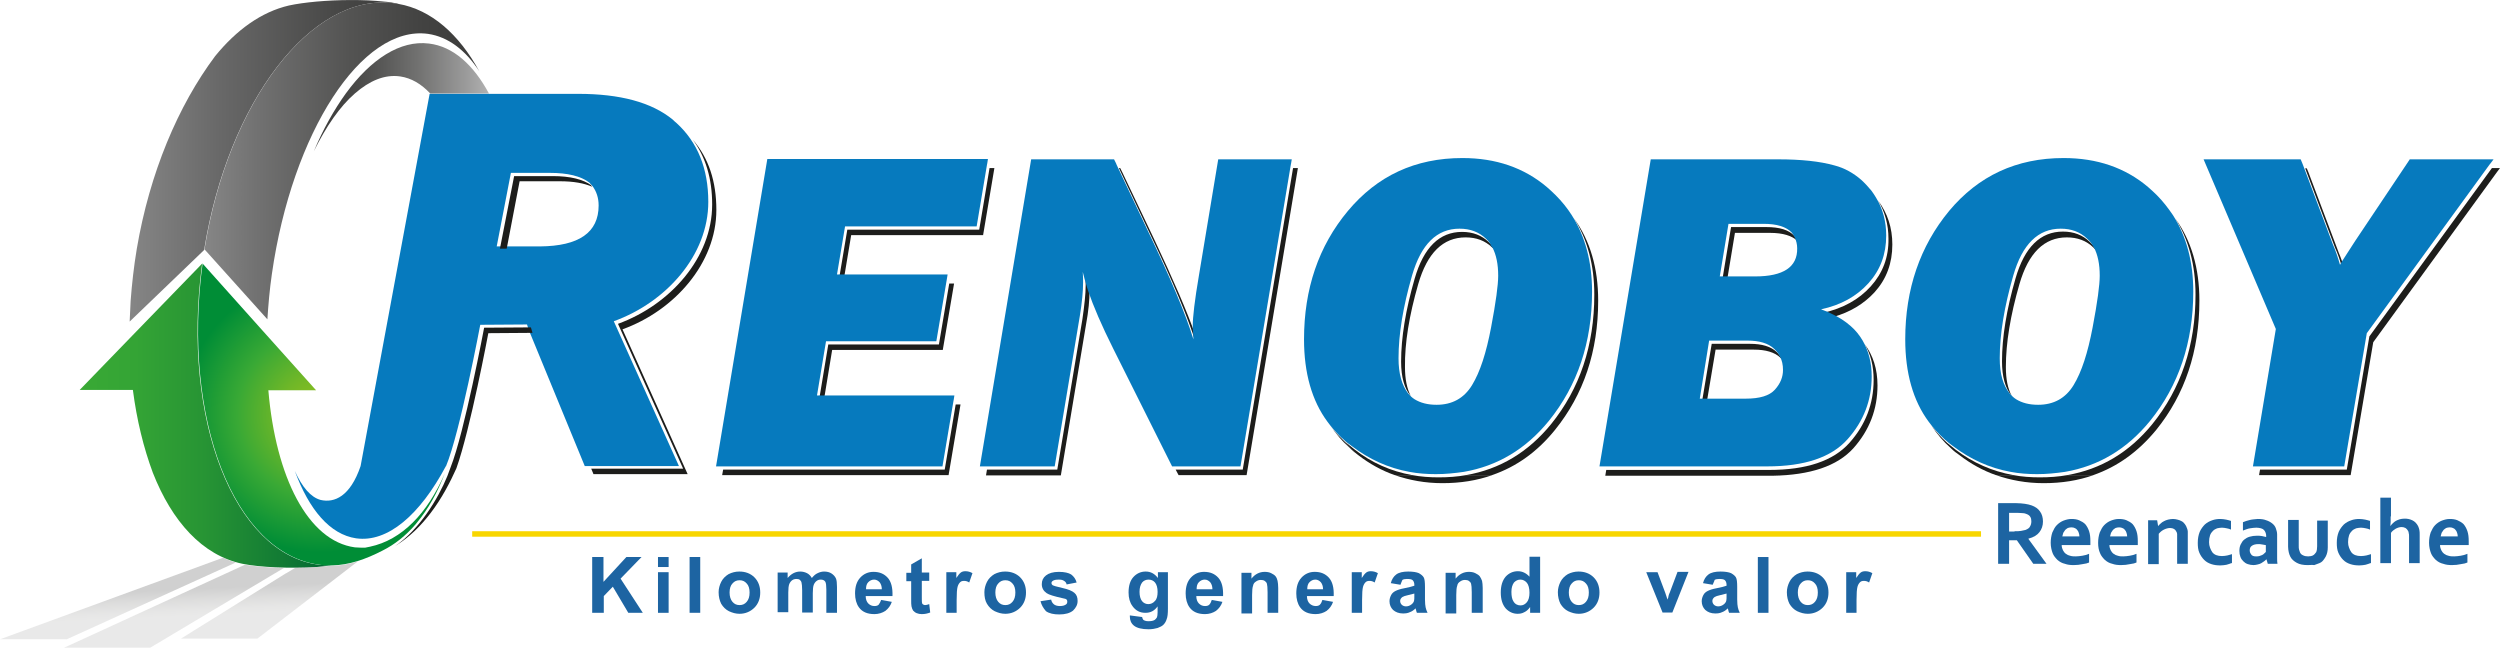 <?xml version="1.0" encoding="utf-8"?>
<!-- Generator: Adobe Illustrator 19.0.0, SVG Export Plug-In . SVG Version: 6.00 Build 0)  -->
<svg version="1.1" id="Layer_1" xmlns="http://www.w3.org/2000/svg" xmlns:xlink="http://www.w3.org/1999/xlink" x="0px" y="0px"
	 viewBox="0 0 775.1 200.8" style="enable-background:new 0 0 775.1 200.8;" xml:space="preserve">
<style type="text/css">
	.st0{fill:url(#XMLID_210_);}
	.st1{fill:url(#XMLID_211_);}
	.st2{fill:url(#XMLID_212_);}
	.st3{fill:url(#XMLID_213_);}
	.st4{fill:#067ABE;}
	.st5{fill:url(#XMLID_214_);}
	.st6{fill:#1D1D1B;}
	.st7{opacity:0.39;fill:url(#XMLID_215_);}
	.st8{opacity:0.39;fill:url(#XMLID_216_);}
	.st9{opacity:0.39;fill:url(#XMLID_217_);}
	.st10{fill:#1D64A2;}
	.st11{fill:#F8B133;}
	.st12{fill:#F8D600;}
</style>
<g id="XMLID_2_">
	<linearGradient id="XMLID_210_" gradientUnits="userSpaceOnUse" x1="97.278" y1="30.19" x2="151.495" y2="30.19">
		<stop  offset="0" style="stop-color:#3C3C3B"/>
		<stop  offset="0.15" style="stop-color:#424241"/>
		<stop  offset="0.358" style="stop-color:#545453"/>
		<stop  offset="0.601" style="stop-color:#727271"/>
		<stop  offset="0.867" style="stop-color:#9A9A9A"/>
		<stop  offset="1" style="stop-color:#B1B1B1"/>
	</linearGradient>
	<path id="XMLID_206_" class="st0" d="M133,13.5c-8.9-1.1-18,4.8-25.8,15.5c-3.6,5-7,11-9.9,17.9c3.8-7.7,8.1-13.9,12.7-17.9
		c4.6-4,9.3-6,14.1-5.3c3.4,0.5,6.5,2.3,9.3,5.3h18.2C146.8,20.1,140.5,14.4,133,13.5z"/>
	<linearGradient id="XMLID_211_" gradientUnits="userSpaceOnUse" x1="63.402" y1="49.874" x2="148.595" y2="49.874">
		<stop  offset="0" style="stop-color:#868686"/>
		<stop  offset="0.195" style="stop-color:#717171"/>
		<stop  offset="0.519" style="stop-color:#545453"/>
		<stop  offset="0.799" style="stop-color:#424241"/>
		<stop  offset="1" style="stop-color:#3C3C3B"/>
	</linearGradient>
	<path id="XMLID_205_" class="st1" d="M123.5,1.2c-0.4-0.1-0.8-0.2-1.3-0.2C96.6-2.4,70.8,31.5,63.4,77.3L82.9,99
		c0.3-4.6,0.7-9.3,1.4-14.1c6.3-43.9,27.9-77.2,48.4-74.4c6.2,0.9,11.6,5,15.9,11.6C142.3,10.6,133.7,3,123.5,1.2z"/>
	<linearGradient id="XMLID_212_" gradientUnits="userSpaceOnUse" x1="40.246" y1="49.834" x2="123.542" y2="49.834">
		<stop  offset="0" style="stop-color:#868686"/>
		<stop  offset="0.35" style="stop-color:#676767"/>
		<stop  offset="0.768" style="stop-color:#484847"/>
		<stop  offset="1" style="stop-color:#3C3C3B"/>
	</linearGradient>
	<path id="XMLID_204_" class="st2" d="M121,0.7c-0.5-0.1-1.9-0.2-1.9-0.2c-6.4-0.7-14.4-0.6-21.1,0c-3.2,0.3-6.1,0.7-8.4,1.2
		c-8.6,2-16.3,7.6-22.9,15.7C55.2,32.8,46.4,53.6,42.4,77.2c-0.9,5.4-1.5,10.8-1.9,16.1c-0.1,1.7-0.2,4.7-0.3,6.4l23.1-22.2l0-0.1
		c7.4-45.8,33.2-79.7,58.8-76.4c0.4,0.1,0.8,0.1,1.3,0.2l0.1,0C123.5,1.2,122.4,0.9,121,0.7z"/>
	<linearGradient id="XMLID_213_" gradientUnits="userSpaceOnUse" x1="24.789" y1="128.847" x2="102.85" y2="128.847">
		<stop  offset="0" style="stop-color:#39A935"/>
		<stop  offset="0.22" style="stop-color:#34A435"/>
		<stop  offset="0.496" style="stop-color:#279434"/>
		<stop  offset="0.801" style="stop-color:#127B34"/>
		<stop  offset="1" style="stop-color:#006633"/>
	</linearGradient>
	<path id="XMLID_203_" class="st3" d="M102.8,175.3L102.8,175.3c-1.3,0-2.6-0.1-3.9-0.2c-26.3-3.4-42.6-45-36.3-92.8
		c0-0.2,0-0.3,0.1-0.5l0,0c0,0,0-0.1,0-0.1l-22.6,23.3c0,0,0,0,0,0l-15.4,15.9h16.5c1.2,9.3,3.3,17.9,6.2,25.7
		c5.9,15,15.3,25.6,27.8,28.2c5.3,1.1,14.8,1.5,22.5,1h0l0.1,0c0.1,0,0.3,0,0.4,0c0,0,0,0,0,0L102.8,175.3z"/>
	<path id="XMLID_200_" class="st4" d="M219.6,62.6c0-10.3-3.3-18.5-9.9-24.5c-0.4-0.3-0.8-0.7-1.1-1c-6.6-5.4-16.4-8-29.3-8H152
		h-18.8c0,0-21.4,115.4-21.4,115.4c-3.2,9.4-8.1,11.5-12.4,10.5c-3-0.8-5.7-3.9-8-9c4.4,12,10.9,19.7,19,20.9
		c9.8,1.4,19.8-7.3,27.8-22.3h0c0,0,0-0.1,0.1-0.1c4.3-10.3,10.6-43.8,10.6-43.8l14.5-0.1l0.5,1.6h0l17.4,42.3h3.3l25.9,0
		l-20.2-44.9C206.6,93.7,219.6,79.1,219.6,62.6z M167.4,76.4c-0.2,0-0.3,0-0.5,0h-9.3h-1h-2.6l4.4-22.8h4.4h7.7c5.5,0,9.6,1,12.2,3
		l1,1.1c1.2,1.6,1.9,3.6,1.9,6C185.6,72.1,179.5,76.3,167.4,76.4z"/>
	<radialGradient id="XMLID_214_" cx="99.608" cy="128.505" r="42.764" gradientUnits="userSpaceOnUse">
		<stop  offset="0" style="stop-color:#93C01F"/>
		<stop  offset="0.113" style="stop-color:#89BE21"/>
		<stop  offset="0.303" style="stop-color:#6FB728"/>
		<stop  offset="0.544" style="stop-color:#45AC32"/>
		<stop  offset="0.609" style="stop-color:#39A935"/>
		<stop  offset="1" style="stop-color:#008D36"/>
	</radialGradient>
	<path id="XMLID_199_" class="st5" d="M114.7,169.5c-0.5,0.1-1,0.2-1.5,0.3c-1.1,0-2.1,0-3.2-0.1c-14.5-2-24.5-21.7-26.8-48.7H98
		l-17.4-19.4L62.8,81.7c0,0,0,0.1,0,0.1c-6.4,48.1,9.8,89.9,36.3,93.3c1.3,0.2,2.6,0.2,3.8,0.2c5.3-0.1,10.5-1.9,15.7-4.6
		c3.8-1.9,7.2-4.6,10.3-8.2c0.1-0.2,0.3-0.3,0.4-0.5c3.4-4.1,6.3-9.2,8.6-15.2C132.5,159.2,124.6,167.4,114.7,169.5z"/>
	<g id="XMLID_195_">
		<path id="XMLID_198_" class="st6" d="M222.1,65.1c0-8.9-2.4-16.1-7.3-21.8c4,5.4,6,12.1,6,20.1c0,16.5-13,31.1-29.2,37l20.2,44.9
			l-25.9,0h-2.6l0.7,1.7h3.3l25.9,0l-20.2-44.9C209.1,96.3,222.1,81.6,222.1,65.1z"/>
		<path id="XMLID_197_" class="st6" d="M164.6,101.5l-14.5,0.1c0,0-6.1,32.5-10.4,43.3c-0.3,0.9-0.7,1.8-1,2.7
			c-2.9,7.1-8.7,16.6-16.2,21.7c4.4-2.7,8-6.3,10.9-10.1c3.7-4.8,6.3-10,8.1-14c0,0,0,0,0,0h0c4.3-12,9.9-41.9,9.9-41.9l13.7-0.1
			l0,0h0L164.6,101.5z"/>
		<path id="XMLID_196_" class="st6" d="M183.2,57.4c0.1,0,0.1,0.1,0.2,0.1c-2.6-1.9-6.6-2.9-12-2.9h-7.7h-4.3L155,77.1h1.6h0.5
			l4-20.9l4.8,0h7.7c4.2,0,7.5,0.6,10,1.7C183.5,57.8,183.4,57.6,183.2,57.4z"/>
	</g>
	<g id="XMLID_191_">
		<linearGradient id="XMLID_215_" gradientUnits="userSpaceOnUse" x1="83.356" y1="181.608" x2="83.735" y2="189.943">
			<stop  offset="0" style="stop-color:#868686"/>
			<stop  offset="0.403" style="stop-color:#A7A7A6"/>
			<stop  offset="0.769" style="stop-color:#BEBEBD"/>
			<stop  offset="1" style="stop-color:#C6C6C5"/>
		</linearGradient>
		<path id="XMLID_194_" class="st7" d="M102.8,175.4l-4.7,0.4c0,0,0,0,0,0c-0.1,0-0.3,0-0.4,0l-0.1,0h0c-1.9,0.1-4,0.2-6,0.2
			l-2.3,1.4l-0.9,0.5l-32.3,20.1h23.7L111,174C108.3,174.9,105.6,175.4,102.8,175.4L102.8,175.4z"/>
		<linearGradient id="XMLID_216_" gradientUnits="userSpaceOnUse" x1="36.453" y1="183.736" x2="36.831" y2="192.071">
			<stop  offset="0" style="stop-color:#868686"/>
			<stop  offset="0.403" style="stop-color:#A7A7A6"/>
			<stop  offset="0.769" style="stop-color:#BEBEBD"/>
			<stop  offset="1" style="stop-color:#C6C6C5"/>
		</linearGradient>
		<path id="XMLID_193_" class="st8" d="M0,198.2h20.7l52.4-23.8c-1.4-0.4-2.7-0.9-3.9-1.5L0,198.2z"/>
		<linearGradient id="XMLID_217_" gradientUnits="userSpaceOnUse" x1="53.705" y1="182.954" x2="54.083" y2="191.289">
			<stop  offset="0" style="stop-color:#868686"/>
			<stop  offset="0.403" style="stop-color:#A7A7A6"/>
			<stop  offset="0.769" style="stop-color:#BEBEBD"/>
			<stop  offset="1" style="stop-color:#C6C6C5"/>
		</linearGradient>
		<path id="XMLID_192_" class="st9" d="M19.9,200.8h26.7L88,176.1c-4.5-0.1-8.9-0.5-12.1-1L19.9,200.8z"/>
	</g>
	<g id="XMLID_68_">
		<g id="XMLID_430_">
			<path id="XMLID_489_" class="st10" d="M183.6,190v-17.3h3.5v7.7l7.1-7.7h4.7l-6.5,6.7l6.9,10.6h-4.5l-4.8-8.1l-2.8,2.9v5.2H183.6
				z"/>
			<path id="XMLID_486_" class="st10" d="M204,175.8v-3.1h3.3v3.1H204z M204,190v-12.6h3.3V190H204z"/>
			<path id="XMLID_484_" class="st10" d="M213.8,190v-17.3h3.3V190H213.8z"/>
			<path id="XMLID_481_" class="st10" d="M222.8,183.6c0-1.1,0.3-2.2,0.8-3.2c0.5-1,1.3-1.8,2.3-2.4c1-0.5,2.1-0.8,3.3-0.8
				c1.9,0,3.5,0.6,4.7,1.8c1.2,1.2,1.8,2.8,1.8,4.7c0,1.9-0.6,3.5-1.8,4.7c-1.2,1.2-2.8,1.9-4.6,1.9c-1.2,0-2.2-0.3-3.3-0.8
				c-1-0.5-1.8-1.3-2.4-2.3C223.1,186.2,222.8,185,222.8,183.6z M226.2,183.7c0,1.2,0.3,2.2,0.9,2.9c0.6,0.7,1.3,1,2.2,1
				s1.6-0.3,2.2-1c0.6-0.7,0.9-1.6,0.9-2.9c0-1.2-0.3-2.2-0.9-2.8c-0.6-0.7-1.3-1-2.2-1s-1.6,0.3-2.2,1
				C226.5,181.5,226.2,182.5,226.2,183.7z"/>
			<path id="XMLID_479_" class="st10" d="M241.1,177.5h3.1v1.7c1.1-1.3,2.4-2,3.9-2c0.8,0,1.5,0.2,2.1,0.5c0.6,0.3,1.1,0.8,1.5,1.5
				c0.6-0.7,1.1-1.2,1.8-1.5c0.6-0.3,1.3-0.5,2-0.5c0.9,0,1.7,0.2,2.3,0.6c0.6,0.4,1.1,0.9,1.4,1.6c0.2,0.5,0.3,1.4,0.3,2.6v8h-3.3
				v-7.2c0-1.2-0.1-2-0.3-2.4c-0.3-0.5-0.8-0.7-1.4-0.7c-0.5,0-0.9,0.1-1.3,0.4c-0.4,0.3-0.7,0.7-0.9,1.2c-0.2,0.5-0.3,1.4-0.3,2.6
				v6h-3.3v-6.9c0-1.2-0.1-2-0.2-2.4c-0.1-0.4-0.3-0.6-0.5-0.8c-0.2-0.2-0.6-0.3-1-0.3c-0.5,0-1,0.1-1.4,0.4
				c-0.4,0.3-0.7,0.7-0.9,1.2c-0.2,0.5-0.3,1.4-0.3,2.6v6.1h-3.3V177.5z"/>
			<path id="XMLID_476_" class="st10" d="M273.2,186l3.3,0.6c-0.4,1.2-1.1,2.1-2,2.8c-0.9,0.6-2.1,1-3.4,1c-2.2,0-3.8-0.7-4.8-2.1
				c-0.8-1.1-1.2-2.6-1.2-4.3c0-2.1,0.5-3.7,1.6-4.9c1.1-1.2,2.5-1.8,4.1-1.8c1.9,0,3.3,0.6,4.4,1.8c1.1,1.2,1.6,3.1,1.5,5.7h-8.3
				c0,1,0.3,1.8,0.8,2.3c0.5,0.5,1.1,0.8,1.9,0.8c0.5,0,1-0.1,1.3-0.4C272.7,187.1,273,186.6,273.2,186z M273.4,182.7
				c0-1-0.3-1.7-0.7-2.2c-0.5-0.5-1-0.8-1.7-0.8c-0.7,0-1.3,0.3-1.8,0.8c-0.5,0.5-0.7,1.2-0.7,2.2H273.4z"/>
			<path id="XMLID_474_" class="st10" d="M288.1,177.5v2.6h-2.3v5.1c0,1,0,1.6,0.1,1.8c0,0.2,0.1,0.3,0.3,0.4
				c0.2,0.1,0.3,0.2,0.6,0.2c0.3,0,0.8-0.1,1.3-0.3l0.3,2.6c-0.8,0.3-1.6,0.5-2.6,0.5c-0.6,0-1.1-0.1-1.6-0.3
				c-0.5-0.2-0.8-0.5-1.1-0.8c-0.2-0.3-0.4-0.8-0.5-1.3c-0.1-0.4-0.1-1.2-0.1-2.3v-5.5H281v-2.6h1.5V175l3.3-1.9v4.4H288.1z"/>
			<path id="XMLID_472_" class="st10" d="M296.7,190h-3.3v-12.6h3.1v1.8c0.5-0.8,1-1.4,1.4-1.7c0.4-0.3,0.9-0.4,1.4-0.4
				c0.8,0,1.5,0.2,2.2,0.6l-1,2.9c-0.6-0.4-1.1-0.5-1.6-0.5c-0.5,0-0.9,0.1-1.2,0.4c-0.3,0.3-0.6,0.7-0.8,1.4
				c-0.2,0.7-0.3,2.1-0.3,4.2V190z"/>
			<path id="XMLID_469_" class="st10" d="M305.2,183.6c0-1.1,0.3-2.2,0.8-3.2c0.5-1,1.3-1.8,2.3-2.4c1-0.5,2.1-0.8,3.3-0.8
				c1.9,0,3.5,0.6,4.7,1.8c1.2,1.2,1.8,2.8,1.8,4.7c0,1.9-0.6,3.5-1.8,4.7c-1.2,1.2-2.8,1.9-4.6,1.9c-1.2,0-2.2-0.3-3.3-0.8
				c-1-0.5-1.8-1.3-2.4-2.3C305.4,186.2,305.2,185,305.2,183.6z M308.6,183.7c0,1.2,0.3,2.2,0.9,2.9c0.6,0.7,1.3,1,2.2,1
				s1.6-0.3,2.2-1c0.6-0.7,0.9-1.6,0.9-2.9c0-1.2-0.3-2.2-0.9-2.8c-0.6-0.7-1.3-1-2.2-1s-1.6,0.3-2.2,1
				C308.9,181.5,308.6,182.5,308.6,183.7z"/>
			<path id="XMLID_467_" class="st10" d="M322.6,186.4l3.3-0.5c0.1,0.6,0.4,1.1,0.9,1.5c0.4,0.3,1,0.5,1.8,0.5
				c0.9,0,1.5-0.2,1.9-0.5c0.3-0.2,0.4-0.5,0.4-0.9c0-0.3-0.1-0.5-0.2-0.6c-0.2-0.2-0.5-0.3-1.1-0.4c-2.7-0.6-4.4-1.1-5.1-1.6
				c-1-0.7-1.5-1.6-1.5-2.8c0-1.1,0.4-2,1.3-2.7c0.9-0.7,2.2-1.1,4-1.1c1.7,0,3,0.3,3.8,0.8c0.8,0.6,1.4,1.4,1.7,2.5l-3.1,0.6
				c-0.1-0.5-0.4-0.9-0.8-1.1c-0.4-0.3-0.9-0.4-1.6-0.4c-0.9,0-1.5,0.1-1.9,0.4c-0.3,0.2-0.4,0.4-0.4,0.7c0,0.2,0.1,0.4,0.3,0.6
				c0.3,0.2,1.3,0.5,3.1,0.9c1.8,0.4,3,0.9,3.7,1.5c0.7,0.6,1,1.4,1,2.5c0,1.2-0.5,2.1-1.4,3c-1,0.8-2.4,1.2-4.3,1.2
				c-1.7,0-3.1-0.3-4.1-1C323.5,188.6,322.9,187.6,322.6,186.4z"/>
			<path id="XMLID_464_" class="st10" d="M350.3,190.8l3.8,0.5c0.1,0.4,0.2,0.7,0.4,0.9c0.3,0.2,0.8,0.4,1.5,0.4
				c0.9,0,1.5-0.1,2-0.4c0.3-0.2,0.5-0.5,0.7-0.8c0.1-0.3,0.2-0.8,0.2-1.5V188c-1,1.4-2.2,2-3.8,2c-1.7,0-3-0.7-4-2.1
				c-0.8-1.1-1.2-2.5-1.2-4.2c0-2.1,0.5-3.7,1.5-4.8c1-1.1,2.3-1.7,3.8-1.7c1.6,0,2.8,0.7,3.8,2v-1.8h3.1v11.3
				c0,1.5-0.1,2.6-0.4,3.3c-0.2,0.7-0.6,1.3-1,1.7c-0.4,0.4-1,0.7-1.8,1c-0.7,0.2-1.7,0.4-2.8,0.4c-2.1,0-3.6-0.4-4.5-1.1
				c-0.9-0.7-1.3-1.7-1.3-2.8C350.3,191.1,350.3,191,350.3,190.8z M353.3,183.5c0,1.3,0.3,2.3,0.8,2.9c0.5,0.6,1.2,0.9,1.9,0.9
				c0.8,0,1.5-0.3,2.1-1c0.6-0.6,0.8-1.6,0.8-2.8c0-1.3-0.3-2.3-0.8-2.9c-0.5-0.6-1.2-0.9-2-0.9c-0.8,0-1.5,0.3-2,0.9
				C353.6,181.3,353.3,182.2,353.3,183.5z"/>
			<path id="XMLID_461_" class="st10" d="M375.7,186l3.3,0.6c-0.4,1.2-1.1,2.1-2,2.8c-0.9,0.6-2.1,1-3.4,1c-2.2,0-3.8-0.7-4.8-2.1
				c-0.8-1.1-1.2-2.6-1.2-4.3c0-2.1,0.5-3.7,1.6-4.9c1.1-1.2,2.5-1.8,4.1-1.8c1.9,0,3.3,0.6,4.4,1.8c1.1,1.2,1.6,3.1,1.5,5.7h-8.3
				c0,1,0.3,1.8,0.8,2.3c0.5,0.5,1.1,0.8,1.9,0.8c0.5,0,1-0.1,1.3-0.4C375.3,187.1,375.5,186.6,375.7,186z M375.9,182.7
				c0-1-0.3-1.7-0.7-2.2c-0.5-0.5-1-0.8-1.7-0.8c-0.7,0-1.3,0.3-1.8,0.8c-0.5,0.5-0.7,1.2-0.7,2.2H375.9z"/>
			<path id="XMLID_459_" class="st10" d="M396.4,190H393v-6.4c0-1.4-0.1-2.2-0.2-2.6c-0.1-0.4-0.4-0.7-0.7-0.9
				c-0.3-0.2-0.7-0.3-1.2-0.3c-0.6,0-1.1,0.2-1.5,0.5c-0.5,0.3-0.8,0.7-0.9,1.3c-0.2,0.5-0.3,1.5-0.3,2.9v5.7h-3.3v-12.6h3.1v1.8
				c1.1-1.4,2.5-2.1,4.1-2.1c0.7,0,1.4,0.1,2,0.4c0.6,0.3,1.1,0.6,1.4,1c0.3,0.4,0.5,0.9,0.6,1.4c0.1,0.5,0.2,1.3,0.2,2.2V190z"/>
			<path id="XMLID_456_" class="st10" d="M410,186l3.3,0.6c-0.4,1.2-1.1,2.1-2,2.8c-0.9,0.6-2.1,1-3.4,1c-2.2,0-3.8-0.7-4.8-2.1
				c-0.8-1.1-1.2-2.6-1.2-4.3c0-2.1,0.5-3.7,1.6-4.9c1.1-1.2,2.5-1.8,4.1-1.8c1.9,0,3.3,0.6,4.4,1.8c1.1,1.2,1.6,3.1,1.5,5.7h-8.3
				c0,1,0.3,1.8,0.8,2.3c0.5,0.5,1.2,0.8,1.9,0.8c0.5,0,1-0.1,1.3-0.4C409.6,187.1,409.8,186.6,410,186z M410.2,182.7
				c0-1-0.3-1.7-0.7-2.2c-0.5-0.5-1-0.8-1.7-0.8c-0.7,0-1.3,0.3-1.8,0.8c-0.5,0.5-0.7,1.2-0.7,2.2H410.2z"/>
			<path id="XMLID_454_" class="st10" d="M422.4,190h-3.3v-12.6h3.1v1.8c0.5-0.8,1-1.4,1.4-1.7c0.4-0.3,0.9-0.4,1.4-0.4
				c0.8,0,1.5,0.2,2.2,0.6l-1,2.9c-0.6-0.4-1.1-0.5-1.6-0.5c-0.5,0-0.9,0.1-1.2,0.4c-0.3,0.3-0.6,0.7-0.8,1.4
				c-0.2,0.7-0.3,2.1-0.3,4.2V190z"/>
			<path id="XMLID_451_" class="st10" d="M434.2,181.3l-3-0.5c0.3-1.2,0.9-2.1,1.7-2.7c0.8-0.6,2.1-0.9,3.7-0.9
				c1.5,0,2.6,0.2,3.3,0.5c0.7,0.4,1.2,0.8,1.5,1.3c0.3,0.5,0.4,1.5,0.4,3l0,3.9c0,1.1,0.1,1.9,0.2,2.4c0.1,0.5,0.3,1.1,0.6,1.7
				h-3.3c-0.1-0.2-0.2-0.5-0.3-1c-0.1-0.2-0.1-0.3-0.1-0.4c-0.6,0.6-1.2,1-1.8,1.2c-0.6,0.3-1.3,0.4-2.1,0.4c-1.3,0-2.3-0.4-3.1-1.1
				c-0.7-0.7-1.1-1.6-1.1-2.7c0-0.7,0.2-1.3,0.5-1.9c0.3-0.6,0.8-1,1.4-1.3c0.6-0.3,1.5-0.6,2.6-0.8c1.6-0.3,2.6-0.6,3.2-0.8v-0.3
				c0-0.6-0.2-1.1-0.5-1.4c-0.3-0.3-0.9-0.4-1.8-0.4c-0.6,0-1.1,0.1-1.4,0.3C434.6,180.3,434.4,180.7,434.2,181.3z M438.6,184
				c-0.4,0.1-1.1,0.3-2,0.5c-0.9,0.2-1.5,0.4-1.8,0.6c-0.4,0.3-0.7,0.7-0.7,1.2c0,0.5,0.2,0.9,0.5,1.2c0.3,0.3,0.8,0.5,1.3,0.5
				c0.6,0,1.2-0.2,1.7-0.6c0.4-0.3,0.7-0.7,0.8-1.1c0.1-0.3,0.1-0.8,0.1-1.6V184z"/>
			<path id="XMLID_449_" class="st10" d="M459.6,190h-3.3v-6.4c0-1.4-0.1-2.2-0.2-2.6c-0.1-0.4-0.4-0.7-0.7-0.9
				c-0.3-0.2-0.7-0.3-1.2-0.3c-0.6,0-1.1,0.2-1.5,0.5c-0.5,0.3-0.8,0.7-0.9,1.3c-0.2,0.5-0.3,1.5-0.3,2.9v5.7h-3.3v-12.6h3.1v1.8
				c1.1-1.4,2.5-2.1,4.1-2.1c0.7,0,1.4,0.1,2,0.4c0.6,0.3,1.1,0.6,1.4,1s0.5,0.9,0.7,1.4c0.1,0.5,0.2,1.3,0.2,2.2V190z"/>
			<path id="XMLID_446_" class="st10" d="M477.5,190h-3.1v-1.8c-0.5,0.7-1.1,1.3-1.8,1.6c-0.7,0.4-1.4,0.5-2.1,0.5
				c-1.4,0-2.7-0.6-3.7-1.7c-1-1.2-1.5-2.8-1.5-4.9c0-2.1,0.5-3.7,1.5-4.9c1-1.1,2.3-1.7,3.8-1.7c1.4,0,2.6,0.6,3.6,1.7v-6.2h3.3
				V190z M468.6,183.5c0,1.3,0.2,2.3,0.6,2.9c0.5,0.9,1.3,1.3,2.2,1.3c0.8,0,1.4-0.3,2-1c0.5-0.6,0.8-1.6,0.8-2.9
				c0-1.4-0.3-2.5-0.8-3.1c-0.5-0.6-1.2-1-2-1c-0.8,0-1.4,0.3-2,0.9C468.9,181.3,468.6,182.2,468.6,183.5z"/>
			<path id="XMLID_443_" class="st10" d="M483,183.6c0-1.1,0.3-2.2,0.8-3.2c0.5-1,1.3-1.8,2.3-2.4c1-0.5,2.1-0.8,3.3-0.8
				c1.9,0,3.5,0.6,4.7,1.8c1.2,1.2,1.8,2.8,1.8,4.7c0,1.9-0.6,3.5-1.8,4.7c-1.2,1.2-2.8,1.9-4.6,1.9c-1.2,0-2.2-0.3-3.3-0.8
				c-1-0.5-1.8-1.3-2.4-2.3C483.3,186.2,483,185,483,183.6z M486.4,183.7c0,1.2,0.3,2.2,0.9,2.9c0.6,0.7,1.3,1,2.2,1
				c0.9,0,1.6-0.3,2.2-1c0.6-0.7,0.9-1.6,0.9-2.9c0-1.2-0.3-2.2-0.9-2.8c-0.6-0.7-1.3-1-2.2-1c-0.9,0-1.6,0.3-2.2,1
				C486.7,181.5,486.4,182.5,486.4,183.7z"/>
			<path id="XMLID_441_" class="st10" d="M515.5,190l-5.1-12.6h3.5l2.4,6.4l0.7,2.1c0.2-0.5,0.3-0.9,0.3-1.1
				c0.1-0.4,0.2-0.7,0.4-1.1l2.4-6.4h3.4l-5,12.6H515.5z"/>
			<path id="XMLID_438_" class="st10" d="M531,181.3l-3-0.5c0.3-1.2,0.9-2.1,1.7-2.7c0.8-0.6,2.1-0.9,3.7-0.9c1.5,0,2.6,0.2,3.3,0.5
				c0.7,0.4,1.2,0.8,1.5,1.3c0.3,0.5,0.4,1.5,0.4,3l0,3.9c0,1.1,0.1,1.9,0.2,2.4c0.1,0.5,0.3,1.1,0.6,1.7h-3.3
				c-0.1-0.2-0.2-0.5-0.3-1c-0.1-0.2-0.1-0.3-0.1-0.4c-0.6,0.6-1.2,1-1.8,1.2c-0.6,0.3-1.3,0.4-2.1,0.4c-1.3,0-2.3-0.4-3.1-1.1
				c-0.7-0.7-1.1-1.6-1.1-2.7c0-0.7,0.2-1.3,0.5-1.9c0.3-0.6,0.8-1,1.4-1.3c0.6-0.3,1.5-0.6,2.6-0.8c1.6-0.3,2.6-0.6,3.2-0.8v-0.3
				c0-0.6-0.2-1.1-0.5-1.4c-0.3-0.3-0.9-0.4-1.8-0.4c-0.6,0-1.1,0.1-1.4,0.3C531.5,180.3,531.2,180.7,531,181.3z M535.4,184
				c-0.4,0.1-1.1,0.3-2,0.5c-0.9,0.2-1.5,0.4-1.8,0.6c-0.4,0.3-0.7,0.7-0.7,1.2c0,0.5,0.2,0.9,0.5,1.2c0.3,0.3,0.8,0.5,1.3,0.5
				c0.6,0,1.2-0.2,1.7-0.6c0.4-0.3,0.7-0.7,0.8-1.1c0.1-0.3,0.1-0.8,0.1-1.6V184z"/>
			<path id="XMLID_436_" class="st10" d="M545,190v-17.3h3.3V190H545z"/>
			<path id="XMLID_433_" class="st10" d="M554,183.6c0-1.1,0.3-2.2,0.8-3.2c0.5-1,1.3-1.8,2.3-2.4c1-0.5,2.1-0.8,3.3-0.8
				c1.9,0,3.5,0.6,4.7,1.8c1.2,1.2,1.8,2.8,1.8,4.7c0,1.9-0.6,3.5-1.8,4.7c-1.2,1.2-2.8,1.9-4.6,1.9c-1.2,0-2.2-0.3-3.3-0.8
				c-1-0.5-1.8-1.3-2.4-2.3C554.3,186.2,554,185,554,183.6z M557.4,183.7c0,1.2,0.3,2.2,0.9,2.9c0.6,0.7,1.3,1,2.2,1
				c0.9,0,1.6-0.3,2.2-1c0.6-0.7,0.9-1.6,0.9-2.9c0-1.2-0.3-2.2-0.9-2.8c-0.6-0.7-1.3-1-2.2-1c-0.9,0-1.6,0.3-2.2,1
				C557.7,181.5,557.4,182.5,557.4,183.7z"/>
			<path id="XMLID_431_" class="st10" d="M575.7,190h-3.3v-12.6h3.1v1.8c0.5-0.8,1-1.4,1.4-1.7c0.4-0.3,0.9-0.4,1.4-0.4
				c0.8,0,1.5,0.2,2.2,0.6l-1,2.9c-0.6-0.4-1.1-0.5-1.6-0.5c-0.5,0-0.9,0.1-1.2,0.4c-0.3,0.3-0.6,0.7-0.8,1.4
				c-0.2,0.7-0.3,2.1-0.3,4.2V190z"/>
		</g>
	</g>
	<g id="XMLID_42_">
		<path id="XMLID_65_" class="st10" d="M633.4,161.7c0,1.3-0.4,2.4-1.1,3.3c-0.7,0.9-1.8,1.6-3.4,2v0.1l5.6,7.7h-4.1l-5.1-7.3h-2.4
			v7.3h-3.4v-18.8h5.7c0.9,0,1.8,0.1,2.6,0.2c0.8,0.1,1.5,0.3,2.1,0.5c1.1,0.4,2,1,2.6,1.9C633.1,159.4,633.4,160.5,633.4,161.7z
			 M624.6,164.7c0.8,0,1.5,0,2-0.1c0.5-0.1,1-0.2,1.4-0.3c0.7-0.3,1.2-0.6,1.4-1.1c0.3-0.5,0.4-1,0.4-1.6c0-0.5-0.1-1-0.3-1.3
			c-0.2-0.4-0.6-0.7-1.1-0.9c-0.3-0.1-0.7-0.3-1.2-0.3s-1.1-0.1-1.8-0.1h-2.5v5.8H624.6z"/>
		<path id="XMLID_62_" class="st10" d="M643.6,172.5c0.6,0,1.3-0.1,2-0.2c0.7-0.1,1.4-0.3,2.1-0.6v2.7c-0.4,0.2-1.1,0.4-2,0.5
			c-0.9,0.2-1.8,0.3-2.8,0.3c-1,0-1.9-0.1-2.7-0.4c-0.9-0.2-1.6-0.6-2.3-1.2c-0.6-0.6-1.2-1.3-1.5-2.1s-0.6-1.9-0.6-3.2
			c0-1.2,0.2-2.3,0.5-3.2c0.4-0.9,0.8-1.7,1.4-2.3c0.6-0.6,1.3-1.1,2.1-1.4c0.8-0.3,1.6-0.5,2.4-0.5c0.9,0,1.7,0.1,2.4,0.4
			c0.7,0.3,1.4,0.7,1.9,1.2c0.5,0.6,0.9,1.3,1.2,2.2c0.3,0.9,0.4,1.9,0.4,3.1c0,0.5,0,0.9,0,1.2h-8.9c0,0.6,0.2,1.2,0.4,1.6
			c0.2,0.4,0.5,0.8,0.9,1.1c0.4,0.3,0.8,0.5,1.3,0.6C642.4,172.5,643,172.5,643.6,172.5z M642.2,163.5c-0.4,0-0.8,0.1-1.1,0.2
			c-0.3,0.2-0.6,0.4-0.8,0.6c-0.2,0.3-0.4,0.6-0.6,0.9c-0.1,0.4-0.2,0.7-0.3,1.1h5.3c0-0.4-0.1-0.8-0.2-1.1
			c-0.1-0.4-0.3-0.7-0.5-0.9c-0.2-0.3-0.5-0.5-0.8-0.6C643,163.6,642.7,163.5,642.2,163.5z"/>
		<path id="XMLID_59_" class="st10" d="M658.3,172.5c0.6,0,1.3-0.1,2-0.2c0.7-0.1,1.4-0.3,2.1-0.6v2.7c-0.4,0.2-1.1,0.4-2,0.5
			c-0.9,0.2-1.8,0.3-2.8,0.3c-1,0-1.9-0.1-2.7-0.4c-0.9-0.2-1.6-0.6-2.3-1.2c-0.6-0.6-1.2-1.3-1.5-2.1c-0.4-0.9-0.6-1.9-0.6-3.2
			c0-1.2,0.2-2.3,0.5-3.2c0.4-0.9,0.8-1.7,1.4-2.3c0.6-0.6,1.3-1.1,2.1-1.4c0.8-0.3,1.6-0.5,2.4-0.5c0.9,0,1.7,0.1,2.4,0.4
			c0.7,0.3,1.4,0.7,1.9,1.2c0.5,0.6,0.9,1.3,1.2,2.2c0.3,0.9,0.4,1.9,0.4,3.1c0,0.5,0,0.9,0,1.2H654c0,0.6,0.2,1.2,0.4,1.6
			c0.2,0.4,0.5,0.8,0.9,1.1c0.4,0.3,0.8,0.5,1.3,0.6C657.2,172.5,657.7,172.5,658.3,172.5z M657,163.5c-0.4,0-0.8,0.1-1.1,0.2
			c-0.3,0.2-0.6,0.4-0.8,0.6c-0.2,0.3-0.4,0.6-0.6,0.9c-0.1,0.4-0.2,0.7-0.3,1.1h5.3c0-0.4-0.1-0.8-0.2-1.1
			c-0.1-0.4-0.3-0.7-0.5-0.9c-0.2-0.3-0.5-0.5-0.8-0.6C657.8,163.6,657.4,163.5,657,163.5z"/>
		<path id="XMLID_57_" class="st10" d="M669.1,163.1L669.1,163.1c0.3-0.3,0.5-0.6,0.8-0.8c0.3-0.3,0.6-0.5,1-0.7
			c0.4-0.2,0.8-0.4,1.3-0.5c0.5-0.1,1-0.2,1.5-0.2c0.5,0,1,0.1,1.4,0.2c0.5,0.1,0.9,0.3,1.3,0.5c0.4,0.2,0.7,0.5,1,0.9
			c0.3,0.4,0.5,0.8,0.7,1.4c0.1,0.3,0.2,0.6,0.2,0.9c0,0.3,0,0.7,0,1.2v8.8H675v-8.3c0-0.4,0-0.7,0-0.9c0-0.3-0.1-0.5-0.2-0.7
			c-0.2-0.4-0.4-0.7-0.8-0.9c-0.3-0.2-0.8-0.3-1.2-0.3c-0.6,0-1.3,0.2-1.9,0.5c-0.6,0.3-1.1,0.7-1.6,1.3v9.4H666v-13.6h2.8
			L669.1,163.1z"/>
		<path id="XMLID_55_" class="st10" d="M691.8,174.6c-0.4,0.2-0.9,0.3-1.5,0.5c-0.6,0.1-1.2,0.2-1.9,0.2c-1,0-1.9-0.1-2.8-0.4
			c-0.9-0.3-1.6-0.7-2.2-1.3c-0.6-0.6-1.1-1.3-1.5-2.2c-0.4-0.9-0.5-1.9-0.5-3.1c0-1.3,0.2-2.4,0.6-3.4c0.4-0.9,1-1.7,1.6-2.3
			c0.7-0.6,1.4-1,2.3-1.3c0.8-0.3,1.7-0.4,2.5-0.4c0.6,0,1.2,0.1,1.8,0.2c0.6,0.1,1.1,0.3,1.5,0.4v2.7c-0.4-0.2-0.8-0.3-1.3-0.4
			c-0.5-0.1-1-0.2-1.5-0.2s-1,0.1-1.5,0.2c-0.5,0.2-0.9,0.4-1.3,0.8c-0.4,0.4-0.7,0.8-0.9,1.4c-0.2,0.6-0.3,1.3-0.3,2.1
			c0,0.6,0.1,1.2,0.3,1.7c0.2,0.5,0.4,1,0.7,1.4c0.3,0.4,0.7,0.7,1.2,0.9c0.5,0.2,1.1,0.3,1.8,0.3c0.6,0,1.2-0.1,1.7-0.2
			c0.5-0.1,1-0.3,1.4-0.4V174.6z"/>
		<path id="XMLID_52_" class="st10" d="M702.7,173.4L702.7,173.4c-0.2,0.2-0.5,0.4-0.7,0.6c-0.3,0.2-0.6,0.4-0.9,0.6
			c-0.3,0.2-0.7,0.3-1.1,0.4c-0.4,0.1-0.9,0.2-1.3,0.2c-0.6,0-1.2-0.1-1.8-0.3c-0.6-0.2-1-0.5-1.4-0.9c-0.4-0.4-0.7-0.8-0.9-1.4
			c-0.2-0.5-0.3-1.1-0.3-1.8c0-0.7,0.1-1.4,0.4-2c0.3-0.6,0.6-1.1,1.1-1.5c0.5-0.4,1-0.7,1.7-0.9c0.7-0.2,1.4-0.3,2.2-0.3
			c0.6,0,1.1,0,1.6,0.1c0.5,0.1,0.9,0.2,1.3,0.3V166c0-0.3-0.1-0.6-0.2-0.9c-0.1-0.3-0.3-0.6-0.5-0.8c-0.2-0.2-0.5-0.4-0.9-0.5
			c-0.4-0.1-0.9-0.2-1.4-0.2c-0.7,0-1.3,0.1-2,0.2c-0.7,0.1-1.4,0.4-2.2,0.7v-2.6c0.7-0.3,1.4-0.5,2.2-0.7c0.8-0.2,1.6-0.2,2.4-0.3
			c1,0,1.9,0.1,2.6,0.4c0.7,0.2,1.4,0.6,1.9,1c0.5,0.4,0.9,0.9,1.1,1.5c0.2,0.6,0.4,1.2,0.4,1.9v5.1c0,0.9,0,1.7,0,2.3
			c0,0.6,0,1.2,0.1,1.7h-3L702.7,173.4z M702.4,169c-0.3-0.1-0.7-0.1-1.1-0.2c-0.4-0.1-0.8-0.1-1.2-0.1c-0.8,0-1.5,0.2-1.9,0.5
			c-0.5,0.3-0.7,0.8-0.7,1.5c0,0.3,0.1,0.6,0.2,0.8c0.1,0.2,0.3,0.4,0.4,0.6c0.2,0.1,0.4,0.3,0.6,0.3c0.2,0.1,0.5,0.1,0.8,0.1
			c0.3,0,0.7,0,1-0.1c0.3-0.1,0.6-0.2,0.8-0.3c0.3-0.1,0.5-0.3,0.7-0.5c0.2-0.2,0.4-0.3,0.5-0.5V169z"/>
		<path id="XMLID_50_" class="st10" d="M715.5,175.2c-1.4,0-2.5-0.2-3.4-0.7c-0.9-0.5-1.6-1.1-2-1.9c-0.2-0.4-0.4-0.9-0.5-1.4
			c-0.1-0.5-0.2-1.1-0.2-1.7v-8.3h3.3v8c0,0.5,0,0.9,0.1,1.2c0.1,0.3,0.2,0.6,0.3,0.9c0.2,0.4,0.5,0.7,1,0.9
			c0.4,0.2,0.9,0.3,1.5,0.3c0.6,0,1.1-0.1,1.5-0.3c0.4-0.2,0.7-0.6,1-1c0.2-0.4,0.3-1.1,0.3-1.8v-8h3.3v8.3c0,1.1-0.2,2-0.6,2.8
			c-0.2,0.4-0.5,0.8-0.8,1.2c-0.3,0.4-0.7,0.7-1.2,0.9c-0.5,0.2-1,0.4-1.6,0.6C716.8,175.1,716.2,175.2,715.5,175.2z"/>
		<path id="XMLID_48_" class="st10" d="M734.9,174.6c-0.4,0.2-0.9,0.3-1.5,0.5c-0.6,0.1-1.2,0.2-1.9,0.2c-1,0-1.9-0.1-2.8-0.4
			c-0.9-0.3-1.6-0.7-2.2-1.3c-0.6-0.6-1.1-1.3-1.5-2.2c-0.4-0.9-0.5-1.9-0.5-3.1c0-1.3,0.2-2.4,0.6-3.4c0.4-0.9,1-1.7,1.6-2.3
			c0.7-0.6,1.4-1,2.3-1.3c0.8-0.3,1.7-0.4,2.5-0.4c0.6,0,1.2,0.1,1.8,0.2c0.6,0.1,1.1,0.3,1.5,0.4v2.7c-0.4-0.2-0.8-0.3-1.3-0.4
			c-0.5-0.1-1-0.2-1.5-0.2s-1,0.1-1.5,0.2c-0.5,0.2-0.9,0.4-1.3,0.8c-0.4,0.4-0.7,0.8-0.9,1.4c-0.2,0.6-0.3,1.3-0.3,2.1
			c0,0.6,0.1,1.2,0.3,1.7c0.2,0.5,0.4,1,0.7,1.4c0.3,0.4,0.7,0.7,1.2,0.9c0.5,0.2,1.1,0.3,1.8,0.3c0.6,0,1.2-0.1,1.7-0.2
			s1-0.3,1.4-0.4V174.6z"/>
		<path id="XMLID_46_" class="st10" d="M741.2,160.1c0,0.7,0,1.3,0,1.7c0,0.5-0.1,0.9-0.1,1.2h0.1c0.2-0.3,0.4-0.5,0.7-0.8
			c0.3-0.3,0.6-0.5,0.9-0.7c0.3-0.2,0.7-0.3,1.2-0.5c0.4-0.1,0.9-0.2,1.4-0.2c0.4,0,0.9,0,1.3,0.1c0.4,0.1,0.8,0.2,1.2,0.4
			c0.4,0.2,0.7,0.4,1,0.7c0.3,0.3,0.6,0.7,0.8,1.1c0.2,0.4,0.3,0.8,0.4,1.2c0.1,0.4,0.1,1,0.1,1.6v8.7h-3.3v-8.3c0-0.4,0-0.8-0.1-1
			c0-0.3-0.1-0.5-0.2-0.7c-0.2-0.4-0.5-0.7-0.8-0.9c-0.4-0.2-0.8-0.3-1.2-0.3c-0.6,0-1.2,0.2-1.8,0.5c-0.5,0.3-1.1,0.7-1.5,1.3v9.4
			h-3.3v-20.3h3.3V160.1z"/>
		<path id="XMLID_43_" class="st10" d="M760.9,172.5c0.6,0,1.3-0.1,2-0.2c0.7-0.1,1.4-0.3,2.1-0.6v2.7c-0.4,0.2-1.1,0.4-2,0.5
			c-0.9,0.2-1.8,0.3-2.8,0.3c-1,0-1.9-0.1-2.7-0.4c-0.9-0.2-1.6-0.6-2.3-1.2c-0.6-0.6-1.2-1.3-1.5-2.1s-0.6-1.9-0.6-3.2
			c0-1.2,0.2-2.3,0.5-3.2c0.4-0.9,0.8-1.7,1.4-2.3c0.6-0.6,1.3-1.1,2.1-1.4c0.8-0.3,1.6-0.5,2.4-0.5c0.9,0,1.7,0.1,2.4,0.4
			c0.7,0.3,1.4,0.7,1.9,1.2c0.5,0.6,0.9,1.3,1.2,2.2c0.3,0.9,0.4,1.9,0.4,3.1c0,0.5,0,0.9,0,1.2h-8.9c0,0.6,0.2,1.2,0.4,1.6
			c0.2,0.4,0.5,0.8,0.9,1.1c0.4,0.3,0.8,0.5,1.3,0.6C759.7,172.5,760.3,172.5,760.9,172.5z M759.5,163.5c-0.4,0-0.8,0.1-1.1,0.2
			c-0.3,0.2-0.6,0.4-0.8,0.6c-0.2,0.3-0.4,0.6-0.6,0.9c-0.1,0.4-0.2,0.7-0.3,1.1h5.3c0-0.4-0.1-0.8-0.2-1.1
			c-0.1-0.4-0.3-0.7-0.5-0.9c-0.2-0.3-0.5-0.5-0.8-0.6C760.3,163.6,760,163.5,759.5,163.5z"/>
	</g>
	<g id="XMLID_39_">
		<line id="XMLID_41_" class="st11" x1="146.4" y1="165.5" x2="614.2" y2="165.5"/>
		<rect id="XMLID_40_" x="146.4" y="164.7" class="st12" width="467.8" height="1.7"/>
	</g>
	<g id="XMLID_17_">
		<polygon id="XMLID_38_" class="st6" points="256.8,106.8 254,123.7 255.5,123.7 258,108.5 292.3,108.5 295.6,89.1 295.8,87.9 
			294.3,87.9 291.1,106.8 		"/>
		<polygon id="XMLID_37_" class="st6" points="297.8,125.4 296.3,125.4 292.9,145.6 224.4,145.6 224.2,145.6 223.9,147.3 
			225.6,147.3 294.1,147.3 297.6,126.6 		"/>
		<polygon id="XMLID_36_" class="st6" points="262.7,71.2 260.2,86.1 261.7,86.1 263.9,72.9 304.8,72.9 308.1,53.3 308.3,52.1 
			306.8,52.1 303.6,71.2 		"/>
		<path id="XMLID_35_" class="st6" d="M337.8,90.3c0-0.1,0-0.2,0-0.3c-0.5-1.7-1-3.3-1.3-4.7c0.1,1.4,0.1,2.5,0.1,3.3
			c0,2.6-0.4,6.1-1,10.3l-7.8,46.7h-21.5H306l-0.3,1.8h1.7h21.5l7.8-46.7C337.5,96.4,337.8,92.9,337.8,90.3z"/>
		<path id="XMLID_34_" class="st6" d="M370.7,106.2c-0.1-0.9-0.1-1.7-0.1-2.3c-2.5-7.2-6.8-17.1-12.8-29.8l-9.9-20.8l-0.6-1.2h-0.4
			l9.6,20.3C363.8,87.6,368.5,98.9,370.7,106.2z"/>
		<polygon id="XMLID_33_" class="st6" points="402.4,52.1 400.9,52.1 385.3,145.6 365.1,145.6 364.5,145.6 365.4,147.3 366.3,147.3 
			386.5,147.3 402.2,53.3 		"/>
		<path id="XMLID_32_" class="st6" d="M416.1,136.1c-1.4-1.3-2.6-2.7-3.7-4.3c1.7,2.6,3.7,5,6.1,7.1c0.8,0.8,1.7,1.5,2.6,2.1
			c-0.4-0.3-0.7-0.6-1.1-0.9C418.6,138.9,417.3,137.6,416.1,136.1z"/>
		<path id="XMLID_31_" class="st6" d="M419.9,139.3c-0.9-0.7-1.7-1.4-2.6-2.1c-0.4-0.4-0.8-0.7-1.2-1.1c1.2,1.4,2.5,2.8,3.9,4.1
			c0.4,0.3,0.7,0.6,1.1,0.9c3.5,2.7,7.3,4.8,11.3,6.2h5.4C431.2,146.1,425.3,143.5,419.9,139.3z"/>
		<path id="XMLID_30_" class="st6" d="M482.1,133.3c8.9-11,13.4-24.4,13.4-40.1c0-10.1-2.5-18.6-7.5-25.5c4.2,6.6,6.3,14.5,6.3,23.7
			c0,15.7-4.5,29.1-13.4,40.1c-7.1,8.7-15.9,14-26.4,15.8h8.1C470.2,144.7,476.7,140,482.1,133.3z"/>
		<path id="XMLID_29_" class="st6" d="M439.7,88.1c2.8-9.7,7.7-14.5,14.7-14.5c3.3,0,6,1,8.2,3.1c0.2,0.1,0.4,0.3,0.6,0.4
			c-0.3-0.6-0.7-1.1-1.1-1.5c-0.2-0.2-0.4-0.4-0.6-0.6c-2.1-2-4.8-3.1-8.2-3.1c-7,0-11.9,4.8-14.7,14.5c-2.8,9.7-4.2,18.3-4.2,25.7
			c0,4.8,1,8.4,3,10.7c-1.2-2.3-1.8-5.3-1.8-9C435.5,106.4,436.9,97.8,439.7,88.1z"/>
		<path id="XMLID_28_" class="st6" d="M446,148c-2.8,0-5.5-0.2-8.2-0.7h-5.4c4.6,1.6,9.5,2.5,14.8,2.5c5.6,0,10.7-0.8,15.5-2.5h-8.1
			C451.8,147.8,449,148,446,148z"/>
		<path id="XMLID_27_" class="st6" d="M537.9,72.2h10.9c4,0,6.8,0.9,8.5,2.5c-0.3-0.6-0.6-1.1-1-1.6c-1.7-1.8-4.5-2.7-8.7-2.7h-10.9
			L534,86.7h1.5L537.9,72.2z"/>
		<path id="XMLID_26_" class="st6" d="M580,88.8c-3.7,4.1-8.6,6.8-14.8,8.2c0.9,0.3,1.7,0.6,2.5,1c0.2,0.1,0.4,0.2,0.6,0.3
			c5.3-1.5,9.6-4.1,12.9-7.7c3.7-4.1,5.5-9,5.5-14.8c0-5.2-1.5-9.7-4.4-13.6c2.1,3.5,3.2,7.4,3.2,11.8
			C585.6,79.8,583.7,84.7,580,88.8z"/>
		<path id="XMLID_25_" class="st6" d="M574.6,139c5-5.6,7.5-12.1,7.5-19.5c0-5.1-1.4-9.4-4-12.8c1.9,3.1,2.8,6.8,2.8,11.1
			c0,7.4-2.5,13.9-7.5,19.5c-5,5.6-13.3,8.4-24.9,8.4h-50.2h-0.3l-0.3,1.8h1.7h50.2C561.3,147.3,569.6,144.5,574.6,139z"/>
		<path id="XMLID_24_" class="st6" d="M531.9,108.4h11.9c3.6,0,6.4,0.8,8.2,2.5c0.1,0.1,0.3,0.3,0.4,0.4c0.1,0.1,0.2,0.2,0.3,0.3
			c-0.4-0.8-0.9-1.4-1.5-2.1c-0.1-0.1-0.3-0.3-0.4-0.4c-1.8-1.7-4.6-2.5-8.2-2.5h-11.9l-3,17.9h1.5L531.9,108.4z"/>
		<path id="XMLID_23_" class="st6" d="M606.3,139.4c-0.9-0.7-1.7-1.4-2.6-2.1c-1.8-1.6-3.4-3.4-4.9-5.4c1.7,2.6,3.7,5,6.1,7.1
			c0.8,0.8,1.7,1.5,2.6,2.1c3.5,2.7,7.3,4.8,11.3,6.2h5.4C617.6,146.1,611.7,143.5,606.3,139.4z"/>
		<path id="XMLID_22_" class="st6" d="M621.9,113.8c0-7.5,1.4-16,4.2-25.7c2.8-9.7,7.7-14.5,14.7-14.5c3.3,0,6,1,8.2,3.1
			c0.2,0.2,0.4,0.4,0.6,0.6c0.1,0.1,0.2,0.2,0.3,0.3c-0.4-0.8-0.9-1.5-1.5-2.1c-0.2-0.2-0.4-0.4-0.6-0.6c-2.1-2-4.8-3.1-8.2-3.1
			c-7,0-11.9,4.8-14.7,14.5c-2.8,9.7-4.2,18.3-4.2,25.7c0,4.8,1,8.4,3,10.7C622.5,120.5,621.9,117.6,621.9,113.8z"/>
		<path id="XMLID_21_" class="st6" d="M632.4,148c-2.8,0-5.6-0.2-8.2-0.7h-5.4c4.6,1.6,9.5,2.5,14.8,2.5c5.6,0,10.7-0.8,15.5-2.5
			H641C638.2,147.8,635.4,148,632.4,148z"/>
		<path id="XMLID_20_" class="st6" d="M668.5,133.3c8.9-11,13.4-24.4,13.4-40.1c0-10.1-2.5-18.6-7.5-25.5c4.2,6.6,6.3,14.5,6.3,23.7
			c0,15.7-4.5,29.1-13.4,40.1c-7.1,8.7-15.9,14-26.4,15.8h8.1C656.5,144.7,663,140,668.5,133.3z"/>
		<path id="XMLID_19_" class="st6" d="M726.2,83.1l0.4-0.7c-0.5-1.4-0.9-2.7-1.4-3.8l-9.5-25.2l-0.5-1.2h-0.5l9.3,24.7
			C724.8,78.6,725.5,80.7,726.2,83.1z"/>
		<polygon id="XMLID_18_" class="st6" points="774.2,53.3 775.1,52.1 772.6,52.1 734.6,104.3 727.6,145.6 701,145.6 700.7,145.6 
			700.4,147.3 702.2,147.3 728.8,147.3 735.8,106.1 		"/>
	</g>
	<g id="XMLID_3_">
		<polygon id="XMLID_16_" class="st4" points="302.8,70.2 306,51.1 306.1,50.6 306.3,49.3 237.9,49.3 222,144.6 223.5,144.6 
			223.7,144.6 292.2,144.6 295.6,124.4 295.7,123.9 295.9,122.6 255,122.6 254.8,122.6 253.3,122.6 256.1,105.8 290.3,105.8 
			293.5,86.9 293.6,86.3 293.8,85.1 261.2,85.1 261,85.1 259.5,85.1 262,70.2 		"/>
		<path id="XMLID_15_" class="st4" d="M371.7,85.5c-1.3,7.6-1.9,12.8-1.9,15.5c0,0.1,0,0.2,0,0.3c0,0.5,0,1,0.1,1.6
			c0,0.7,0.1,1.4,0.1,2.3c-2.2-7.3-6.9-18.6-14.2-33.8l-9.6-20.3l-0.2-0.5l-0.6-1.2h-25.7l-15.9,95.2h1.5h0.2H327l7.8-46.7
			c0.7-4.3,1-7.7,1-10.3c0-0.8,0-1.9-0.1-3.3c0.3,1.4,0.8,3,1.3,4.7c0.1,0.3,0.2,0.6,0.3,1c1.7,5,4.3,11,7.8,18l18.3,36.6h0.3h0.6
			h20.3l15.6-93.5l0.1-0.5l0.2-1.2h-22.8L371.7,85.5z"/>
		<path id="XMLID_12_" class="st4" d="M482.3,60.5c-0.9-0.9-1.8-1.7-2.7-2.5c-7.1-6-15.8-9-26.2-9c-14.6,0-26.4,5.5-35.5,16.4
			c-9.1,10.9-13.6,24.2-13.6,39.8c0,10.4,2.4,19,7.3,25.6c1.1,1.5,2.3,2.9,3.7,4.3c0.4,0.4,0.8,0.8,1.2,1.1c0.8,0.8,1.7,1.5,2.6,2.1
			c5.4,4.1,11.3,6.8,17.9,8c2.6,0.5,5.4,0.7,8.2,0.7c3,0,5.8-0.3,8.6-0.7c10.5-1.8,19.3-7.1,26.4-15.8c8.9-11,13.4-24.4,13.4-40.1
			c0-9.2-2.1-17.1-6.3-23.7C485.9,64.5,484.2,62.4,482.3,60.5z M433.6,111.1c0-7.5,1.4-16,4.2-25.7c2.8-9.7,7.7-14.5,14.7-14.5
			c3.3,0,6,1,8.2,3.1c0.2,0.2,0.4,0.4,0.6,0.6c0.4,0.5,0.8,1,1.1,1.6c-0.2-0.1-0.4-0.3-0.6-0.4c0.2,0.2,0.4,0.4,0.6,0.6
			c0.1,0.1,0.2,0.2,0.3,0.3c1.2,2.3,1.8,5.2,1.8,8.8c0,2.8-0.7,8.1-2.2,16c-1.5,7.9-3.4,13.8-5.9,17.9c-2.5,4.1-6.2,6.1-11,6.1
			c-2.8,0-5-0.6-6.8-1.7c-0.8-0.5-1.4-1.1-2-1.8C434.6,119.4,433.6,115.8,433.6,111.1z"/>
		<path id="XMLID_8_" class="st4" d="M579.3,87.8c3.7-4.1,5.5-9,5.5-14.8c0-4.4-1.1-8.4-3.2-11.8c-0.4-0.7-0.9-1.4-1.4-2.1
			c-1-1.2-2-2.3-3.1-3.3c-2.4-2.1-5.2-3.7-8.3-4.5c-4.6-1.3-10.4-1.9-17.6-1.9h-39.4l-15.9,95.2h1.5h0.3h50.2
			c11.6,0,19.9-2.8,24.9-8.4c5-5.6,7.5-12.1,7.5-19.5c0-4.3-1-8-2.8-11.1c-1-1.7-2.2-3.2-3.7-4.5c-1.7-1.5-3.7-2.8-6.1-3.9
			c-0.2-0.1-0.4-0.2-0.6-0.3c-0.8-0.3-1.6-0.7-2.5-1C570.7,94.6,575.6,91.9,579.3,87.8z M544.2,85.7H535h-0.3h-1.5l2.7-16.3h10.9
			c4.1,0,7,0.9,8.7,2.7c0.4,0.5,0.7,1,1,1.6c0.4,1,0.7,2,0.7,3.3C557.3,82.8,552.9,85.7,544.2,85.7z M529.9,105.6h11.9
			c3.6,0,6.4,0.8,8.2,2.5c0.1,0.1,0.3,0.3,0.4,0.4c0.6,0.6,1.1,1.3,1.5,2.1c0.6,1.2,0.9,2.5,0.9,4.1c0,2.2-0.8,4.2-2.5,6.1
			c-1.7,1.9-4.7,2.8-9.1,2.8h-12.5h-0.3H527L529.9,105.6z"/>
		<path id="XMLID_5_" class="st4" d="M668.7,60.5c-0.9-0.9-1.8-1.7-2.7-2.5c-7.1-6-15.8-9-26.2-9c-14.6,0-26.4,5.5-35.5,16.4
			c-9,10.9-13.6,24.2-13.6,39.8c0,10.4,2.4,19,7.3,25.6c1.4,1.9,3,3.7,4.9,5.4c0.9,0.8,1.7,1.5,2.6,2.1c5.4,4.1,11.3,6.8,17.9,8
			c2.6,0.5,5.4,0.7,8.2,0.7c3,0,5.8-0.3,8.6-0.7c10.5-1.8,19.3-7.1,26.4-15.8c8.9-11,13.4-24.4,13.4-40.1c0-9.2-2.1-17.1-6.3-23.7
			C672.2,64.5,670.6,62.4,668.7,60.5z M620,111.1c0-7.5,1.4-16,4.2-25.7c2.8-9.7,7.7-14.5,14.7-14.5c3.3,0,6,1,8.2,3.1
			c0.2,0.2,0.4,0.4,0.6,0.6c0.6,0.6,1,1.3,1.5,2.1c1.2,2.3,1.8,5.2,1.8,8.8c0,2.8-0.7,8.1-2.2,16c-1.5,7.9-3.4,13.8-5.9,17.9
			c-2.5,4.1-6.2,6.1-11,6.1c-2.8,0-5-0.6-6.8-1.7c-0.8-0.5-1.4-1.1-2-1.8C621,119.4,620,115.9,620,111.1z"/>
		<path id="XMLID_4_" class="st4" d="M747.2,49.3l-17,25.4l-4,6.2l-0.3,0.5l-0.4,0.7c-0.7-2.4-1.4-4.5-2.2-6.3L714,51.1l-0.2-0.5
			l-0.5-1.2h-30.1l22.4,52.6l-7.1,42.6h1.5h0.2h26.6l7-41.3l38-52.2l0.4-0.5l0.9-1.2H747.2z"/>
	</g>
</g>
</svg>
